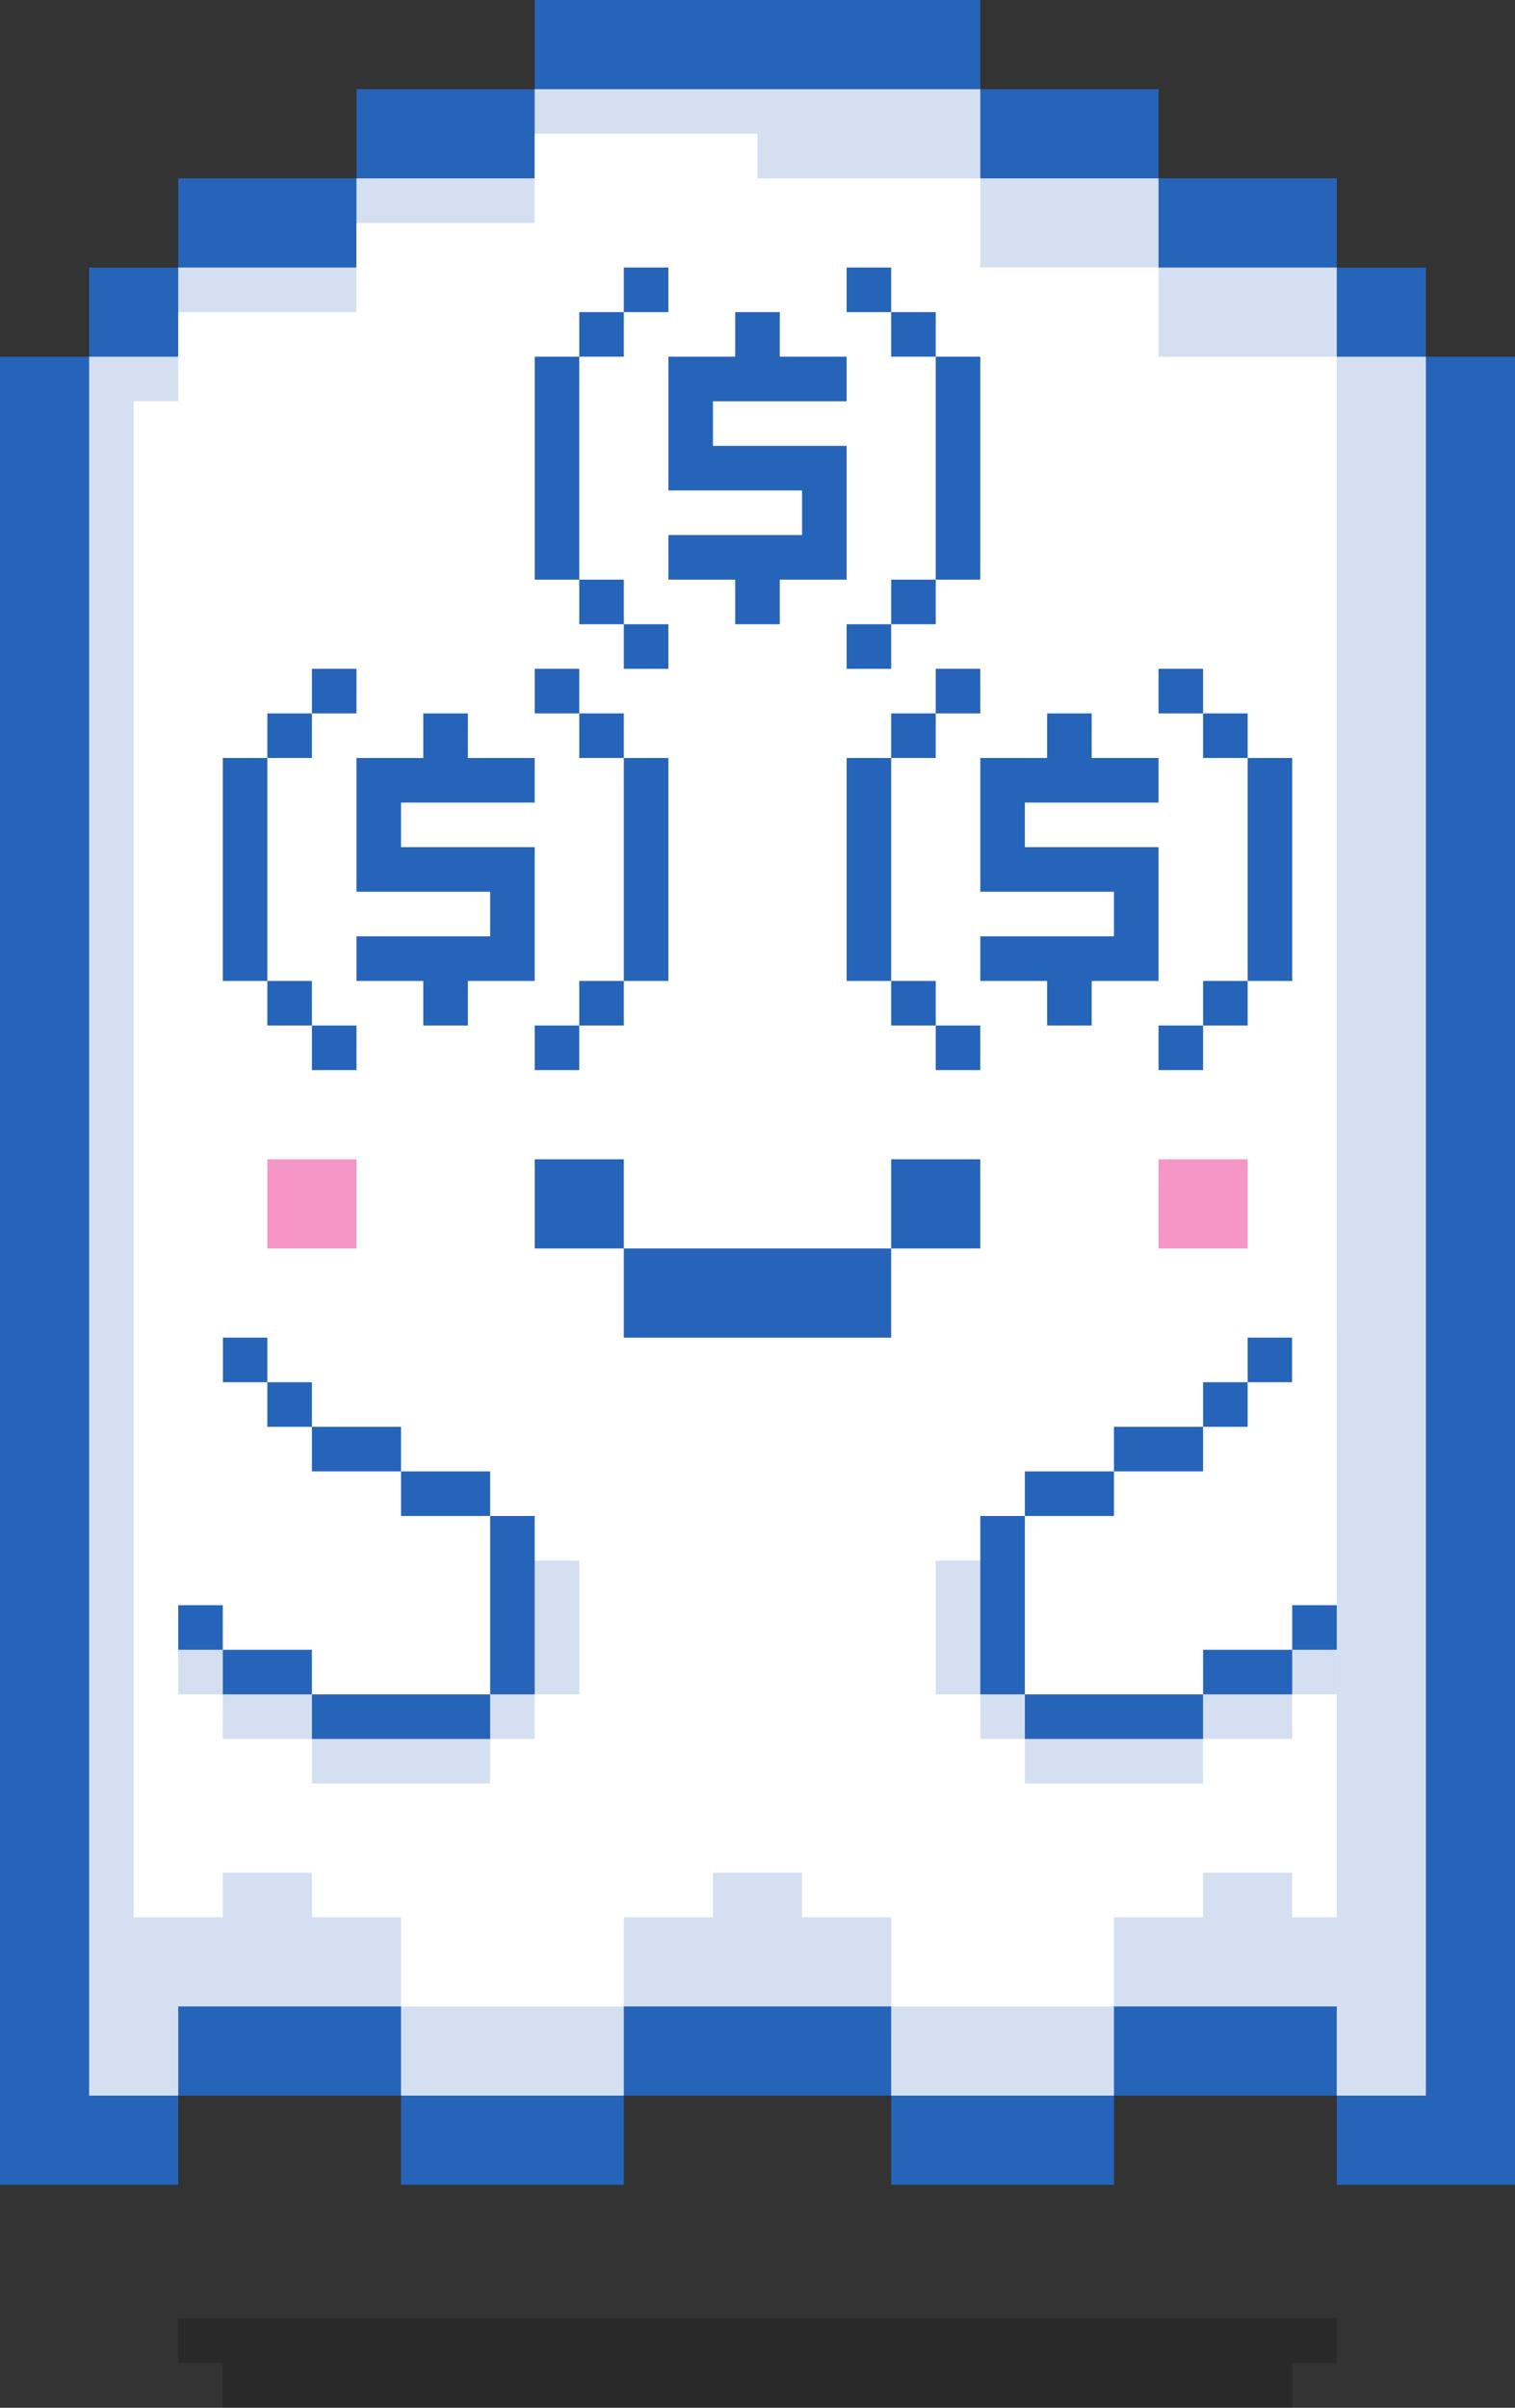 <?xml version="1.0" encoding="UTF-8"?>
<svg id="Layer_1" data-name="Layer 1" xmlns="http://www.w3.org/2000/svg" width="34" height="54" version="1.1" viewBox="0 0 34 54">
  <rect x="0" y="0" width="34" height="54" fill="#333333" stroke="none"/>
  <defs>
    <style>
      .cls-1 {
        fill: #2664ba;
      }

      .cls-1, .cls-2, .cls-3, .cls-4, .cls-5 {
        stroke-width: 0px;
      }

      .cls-2 {
        fill: #d4e0f1;
      }

      .cls-3 {
        fill: #000;
        isolation: isolate;
        opacity: .2;
      }

      .cls-4 {
        fill: #fff;
      }

      .cls-5 {
        fill: #f696c6;
      }
    </style>
  </defs>
  <path class="cls-3" d="M4,52v1h1v1h24v-1h1v-1H4Z"/>
  <path class="cls-1" d="M32,8v-2h-2v-2h-4v-2h-4V0h-10v2h-4v2h-4v2h-2v2H0v41h4v-2h5v2h5v-2h6v2h5v-2h5v2h4V8h-2Z"/>
  <path class="cls-2" d="M30,8v-2h-4v-2h-4v-2h-10v2h-4v2h-4v2h-2v39h2v-2h5v2h5v-2h6v2h5v-2h5v2h2V8h-2Z"/>
  <path class="cls-4" d="M3,43h2v-1h2v1h2v2h5v-2h2v-1h2v1h2v2h5v-2h2v-1h2v1h1V8h-4v-2h-4v-2h-5v-1h-5v2h-4v2h-4v2h-1v34Z"/>
  <path class="cls-5" d="M6,26v2h2v-2h-2ZM26,26v2h2v-2h-2Z"/>
  <path class="cls-1" d="M14,26h-2v2h2v-2Z"/>
  <path class="cls-1" d="M14,28v2h6v-2h-6Z"/>
  <path class="cls-1" d="M20,26v2h2v-2h-2Z"/>
  <path class="cls-2" d="M29,36h1v2h-1v-2ZM23,38v2h4v-2h-4Z"/>
  <path class="cls-2" d="M21,35v3h2v-3h-2ZM27,37v2h2v-2h-2Z"/>
  <path class="cls-2" d="M22,35h1v4h-1v-4Z"/>
  <path class="cls-1" d="M28,30v1h-1v1h-2v1h-2v1h-1v4h1v1h4v-1h2v-1h1v-1h-1v-6h-1Z"/>
  <path class="cls-4" d="M23,34v4h4v-1h2v-1h1v-6h-1v1h-1v1h-1v1h-2v1h-2Z"/>
  <path class="cls-2" d="M5,38h-1v-2h1v2ZM7,38v2h4v-2h-4Z"/>
  <path class="cls-2" d="M11,35v3h2v-3h-2ZM5,37v2h2v-2h-2Z"/>
  <path class="cls-2" d="M12,39h-1v-4h1v4Z"/>
  <path class="cls-1" d="M6,30v1h1v1h2v1h2v1h1v4h-1v1h-4v-1h-2v-1h-1v-1h1v-6h1Z"/>
  <path class="cls-4" d="M9,34v-1h-2v-1h-1v-1h-1v-1h-1v6h1v1h2v1h4v-4h-2Z"/>
  <path class="cls-1" d="M20,14h-1v1h1v-1Z"/>
  <path class="cls-1" d="M19,10h-3v-1h3v-1h-1.5v-1h-1v1h-1.5v3h3v1h-3v1h1.5v1h1v-1h1.5v-3Z"/>
  <path class="cls-1" d="M21,13h-1v1h1v-1Z"/>
  <path class="cls-1" d="M22,8h-1v5h1v-5Z"/>
  <path class="cls-1" d="M20,6h-1v1h1v-1Z"/>
  <path class="cls-1" d="M13,8h-1v5h1v-5Z"/>
  <path class="cls-1" d="M15,14h-1v1h1v-1Z"/>
  <path class="cls-1" d="M21,7h-1v1h1v-1Z"/>
  <path class="cls-1" d="M15,6h-1v1h1v-1Z"/>
  <path class="cls-1" d="M14,13h-1v1h1v-1Z"/>
  <path class="cls-1" d="M14,7h-1v1h1v-1Z"/>
  <path class="cls-1" d="M12,21v-2h-3v-1h3v-1h-1.5v-1h-1v1h-1.5v3h3v1h-3v1h1.5v1h1v-1h1.5v-1Z"/>
  <path class="cls-1" d="M13,23h-1v1h1v-1Z"/>
  <path class="cls-1" d="M14,22h-1v1h1v-1Z"/>
  <path class="cls-1" d="M13,15h-1v1h1v-1Z"/>
  <path class="cls-1" d="M15,17h-1v5h1v-5Z"/>
  <path class="cls-1" d="M8,23h-1v1h1v-1Z"/>
  <path class="cls-1" d="M6,17h-1v5h1v-5Z"/>
  <path class="cls-1" d="M14,16h-1v1h1v-1Z"/>
  <path class="cls-1" d="M8,15h-1v1h1v-1Z"/>
  <path class="cls-1" d="M7,22h-1v1h1v-1Z"/>
  <path class="cls-1" d="M7,16h-1v1h1v-1Z"/>
  <path class="cls-1" d="M27,23h-1v1h1v-1Z"/>
  <path class="cls-1" d="M26,21v-2h-3v-1h3v-1h-1.5v-1h-1v1h-1.5v3h3v1h-3v1h1.5v1h1v-1h1.5v-1Z"/>
  <path class="cls-1" d="M28,22h-1v1h1v-1Z"/>
  <path class="cls-1" d="M29,17h-1v5h1v-5Z"/>
  <path class="cls-1" d="M27,15h-1v1h1v-1Z"/>
  <path class="cls-1" d="M28,16h-1v1h1v-1Z"/>
  <path class="cls-1" d="M20,17h-1v5h1v-5Z"/>
  <path class="cls-1" d="M22,23h-1v1h1v-1Z"/>
  <path class="cls-1" d="M22,15h-1v1h1v-1Z"/>
  <path class="cls-1" d="M21,22h-1v1h1v-1Z"/>
  <path class="cls-1" d="M21,16h-1v1h1v-1Z"/>
</svg>